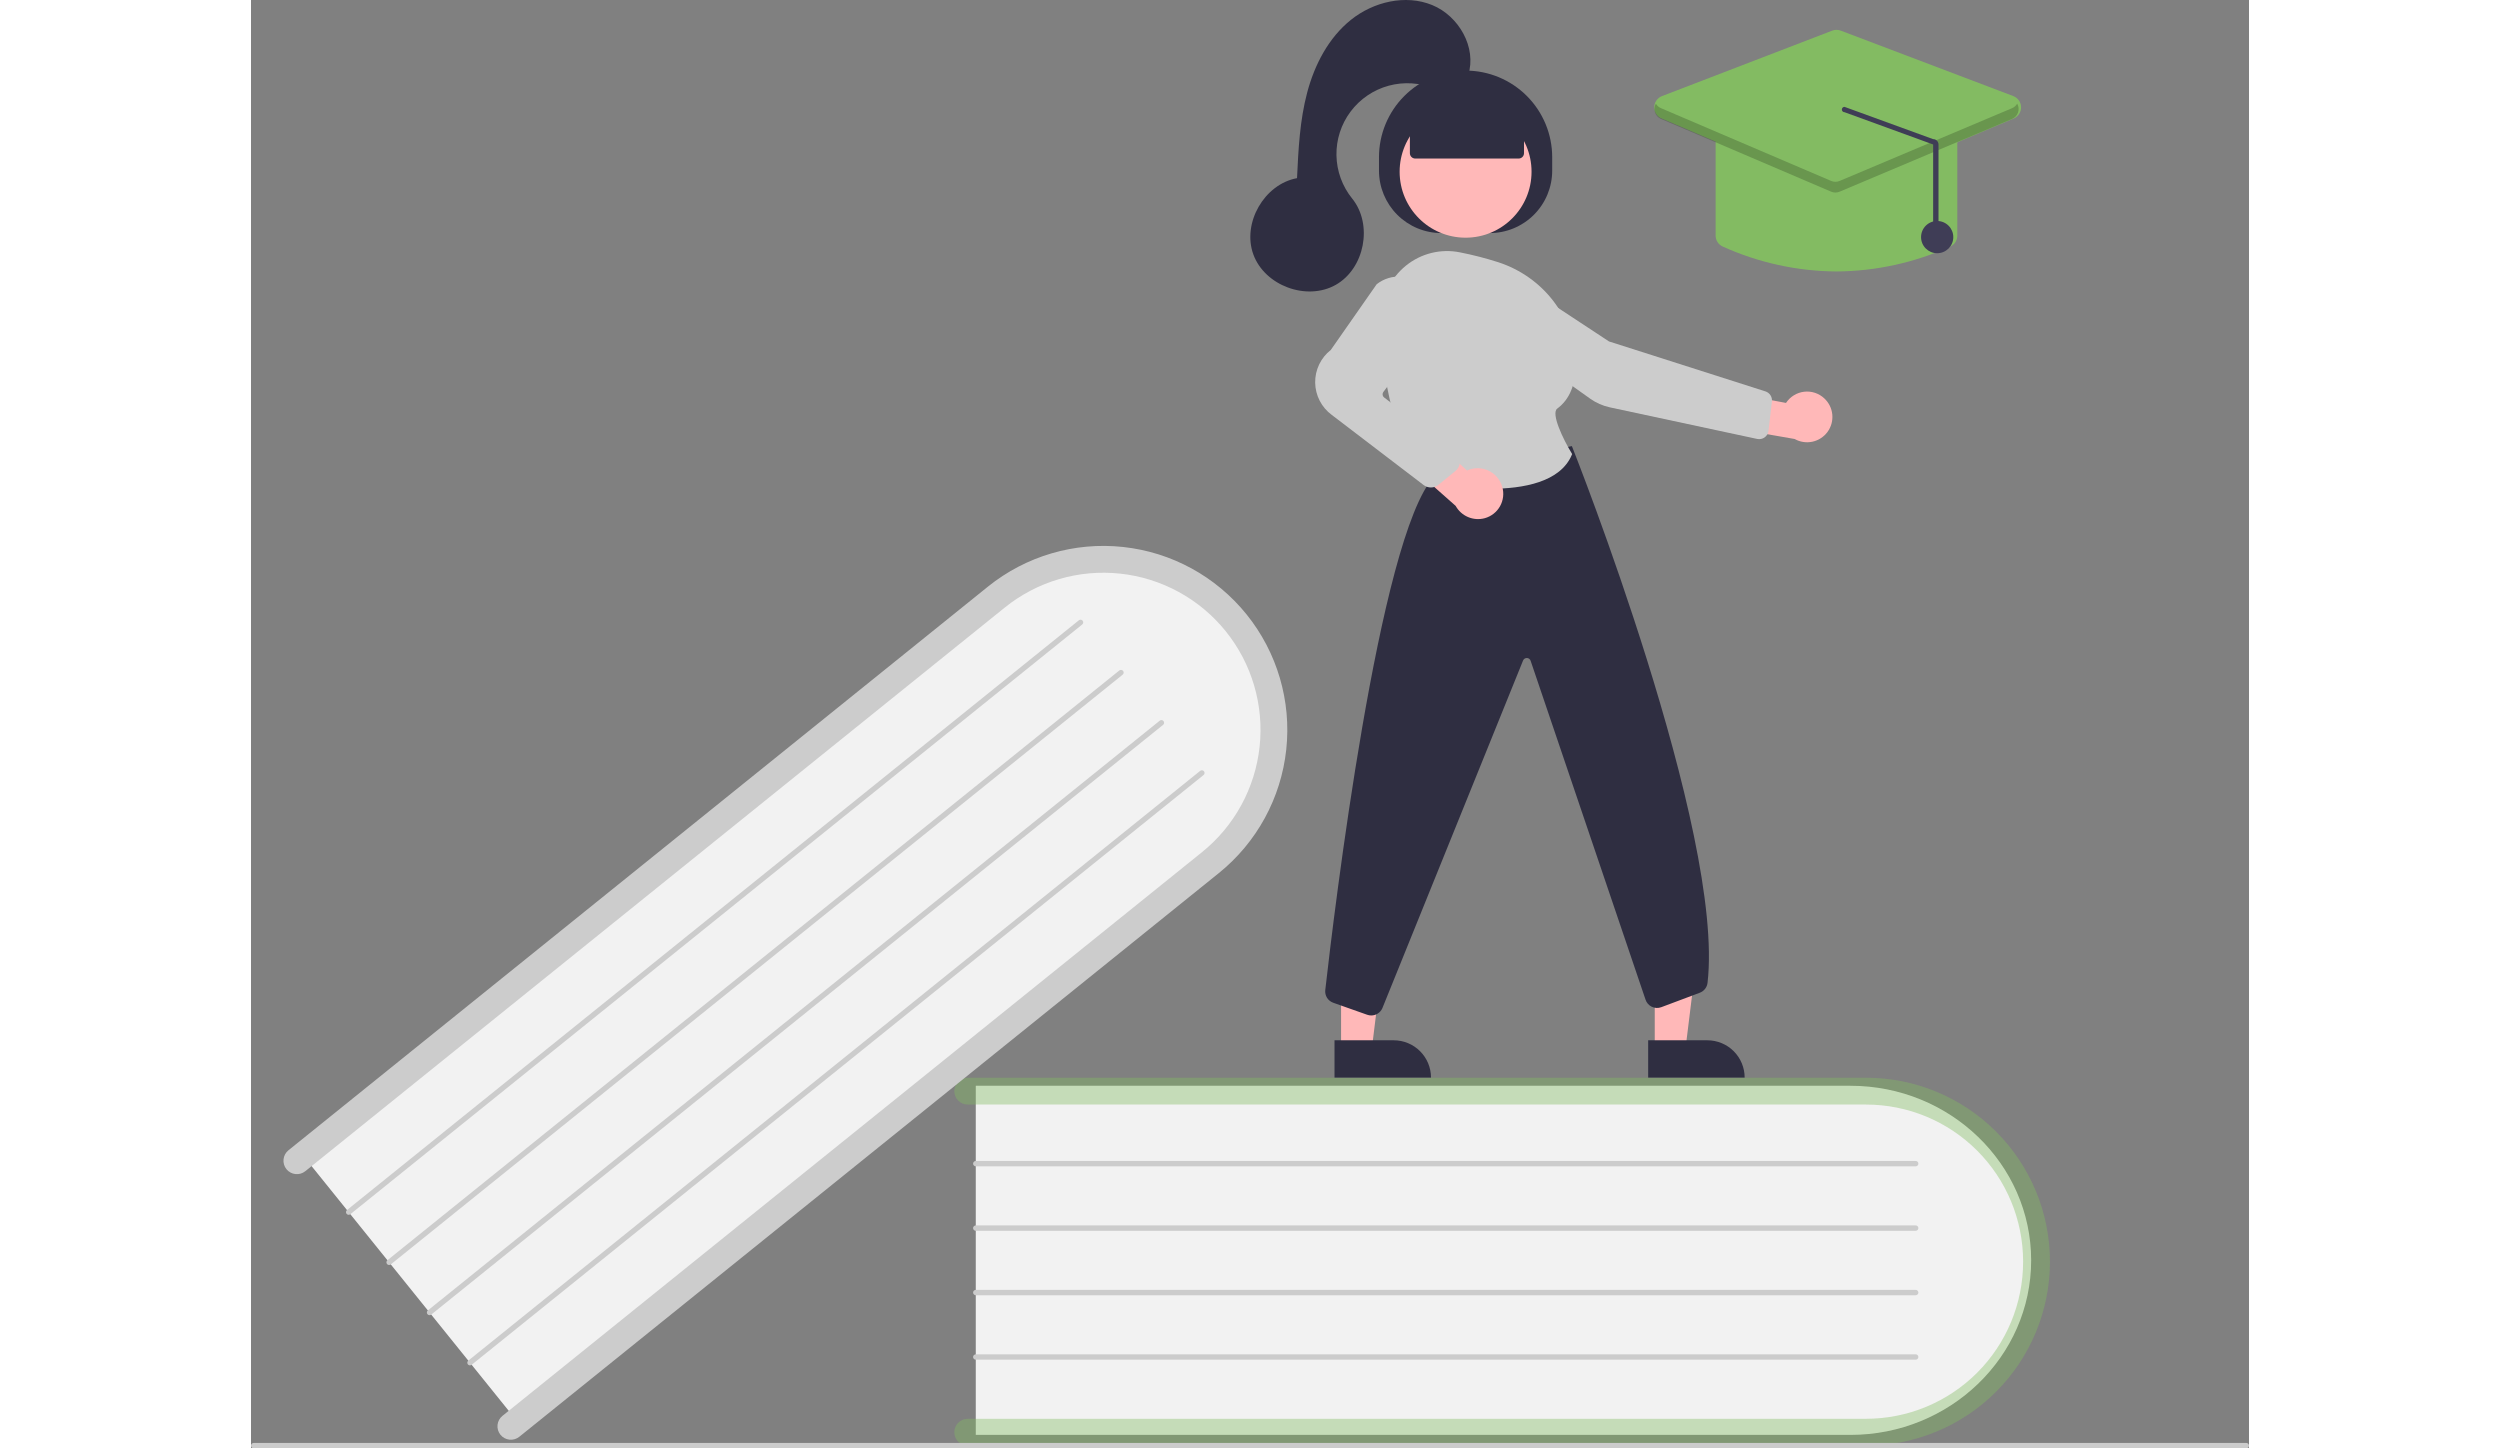 <svg width="687" height="398" viewBox="0 0 687 498" fill="none" xmlns="http://www.w3.org/2000/svg">
<rect x="0" y="0" width="687" height="498" fill="#808080" stroke="none"/>
<g clip-path="url(#clip0_639_1567)">
<path d="M249.208 373.335V493.383H549.955C584.22 493.383 612.1 466.455 612.1 433.359C612.1 400.263 584.221 373.335 549.955 373.335H249.208Z" fill="#F2F2F2"/>
<path d="M241.823 492.459C241.823 493.684 242.31 494.858 243.175 495.724C244.041 496.589 245.215 497.076 246.439 497.077H555.312C572.088 497.077 588.176 490.412 600.038 478.549C611.9 466.687 618.564 450.597 618.564 433.821C618.564 417.044 611.9 400.955 600.038 389.092C588.176 377.229 572.088 370.565 555.312 370.565H246.439C245.215 370.565 244.041 371.051 243.175 371.917C242.309 372.783 241.823 373.957 241.823 375.182C241.823 376.407 242.309 377.581 243.175 378.447C244.041 379.313 245.215 379.799 246.439 379.799H555.312C569.639 379.799 583.379 385.491 593.509 395.622C603.639 405.753 609.331 419.493 609.331 433.821C609.331 448.148 603.639 461.889 593.509 472.02C583.379 482.151 569.639 487.842 555.312 487.842H246.439C245.215 487.843 244.041 488.329 243.175 489.195C242.31 490.061 241.823 491.235 241.823 492.459Z" fill="#83BB62" fill-opacity="0.4"/>
<path d="M249.209 401.039H572.395C572.64 401.039 572.875 400.941 573.048 400.768C573.221 400.595 573.318 400.36 573.318 400.115C573.318 399.87 573.221 399.635 573.048 399.462C572.875 399.289 572.64 399.192 572.395 399.192H249.209C248.965 399.192 248.73 399.289 248.557 399.462C248.383 399.635 248.286 399.87 248.286 400.115C248.286 400.36 248.383 400.595 248.557 400.768C248.73 400.941 248.965 401.039 249.209 401.039Z" fill="#CCCCCC"/>
<path d="M249.209 423.201H572.395C572.64 423.201 572.875 423.104 573.048 422.931C573.221 422.757 573.318 422.523 573.318 422.278C573.318 422.033 573.221 421.798 573.048 421.625C572.875 421.452 572.64 421.354 572.395 421.354H249.209C248.965 421.354 248.73 421.452 248.557 421.625C248.383 421.798 248.286 422.033 248.286 422.278C248.286 422.523 248.383 422.757 248.557 422.931C248.73 423.104 248.965 423.201 249.209 423.201Z" fill="#CCCCCC"/>
<path d="M249.209 445.364H572.395C572.64 445.364 572.875 445.266 573.048 445.093C573.221 444.92 573.318 444.685 573.318 444.44C573.318 444.195 573.221 443.961 573.048 443.787C572.875 443.614 572.64 443.517 572.395 443.517H249.209C248.965 443.517 248.73 443.614 248.557 443.787C248.383 443.961 248.286 444.195 248.286 444.44C248.286 444.685 248.383 444.92 248.557 445.093C248.73 445.266 248.965 445.364 249.209 445.364Z" fill="#CCCCCC"/>
<path d="M249.209 467.526H572.395C572.64 467.526 572.875 467.429 573.048 467.256C573.221 467.083 573.318 466.848 573.318 466.603C573.318 466.358 573.221 466.123 573.048 465.95C572.875 465.777 572.64 465.68 572.395 465.68H249.209C248.965 465.68 248.73 465.777 248.557 465.95C248.383 466.123 248.286 466.358 248.286 466.603C248.286 466.848 248.383 467.083 248.557 467.256C248.73 467.429 248.965 467.526 249.209 467.526Z" fill="#CCCCCC"/>
<path d="M16.777 395.933L92.093 489.411L326.277 300.706C352.96 279.205 357.775 240.744 337.011 214.973C316.247 189.201 277.644 185.726 250.962 207.227L16.777 395.933Z" fill="#F2F2F2"/>
<path d="M85.76 493.327C86.529 494.281 87.644 494.89 88.862 495.02C90.079 495.151 91.298 494.794 92.252 494.026L332.765 300.221C345.828 289.695 354.175 274.41 355.969 257.73C357.763 241.05 352.858 224.34 342.333 211.277C331.808 198.213 316.524 189.866 299.845 188.072C283.166 186.277 266.457 191.183 253.394 201.708L12.881 395.514C12.408 395.894 12.015 396.364 11.724 396.896C11.434 397.428 11.25 398.012 11.185 398.616C11.12 399.219 11.175 399.829 11.345 400.411C11.516 400.993 11.8 401.535 12.18 402.008C12.561 402.48 13.031 402.873 13.563 403.163C14.096 403.454 14.68 403.637 15.283 403.702C15.886 403.766 16.496 403.712 17.078 403.54C17.66 403.369 18.202 403.085 18.674 402.704L259.188 208.899C264.711 204.445 271.058 201.122 277.866 199.122C284.673 197.121 291.808 196.481 298.863 197.239C305.918 197.996 312.755 200.136 318.983 203.537C325.21 206.937 330.707 211.532 335.159 217.057C339.611 222.583 342.931 228.931 344.929 235.74C346.927 242.549 347.564 249.685 346.803 256.74C346.043 263.795 343.9 270.631 340.498 276.858C337.095 283.085 332.499 288.58 326.972 293.03L86.459 486.835C85.505 487.604 84.897 488.719 84.766 489.937C84.635 491.154 84.993 492.374 85.76 493.327Z" fill="#CCCCCC"/>
<path d="M34.158 417.505L285.816 214.719C285.911 214.643 285.989 214.549 286.047 214.443C286.105 214.336 286.142 214.219 286.155 214.099C286.168 213.978 286.157 213.856 286.123 213.74C286.089 213.624 286.032 213.515 285.956 213.421C285.88 213.326 285.786 213.248 285.679 213.19C285.573 213.131 285.456 213.095 285.336 213.082C285.215 213.069 285.093 213.08 284.977 213.114C284.86 213.148 284.752 213.205 284.657 213.281L32.999 416.067C32.905 416.143 32.826 416.237 32.768 416.343C32.709 416.449 32.673 416.566 32.66 416.687C32.647 416.808 32.657 416.93 32.692 417.046C32.726 417.163 32.782 417.271 32.859 417.366C32.935 417.46 33.029 417.539 33.135 417.597C33.242 417.655 33.359 417.692 33.48 417.705C33.6 417.718 33.722 417.706 33.839 417.672C33.955 417.638 34.063 417.581 34.158 417.505Z" fill="#CCCCCC"/>
<path d="M48.061 434.762L299.719 231.977C299.91 231.823 300.031 231.6 300.057 231.356C300.083 231.113 300.012 230.869 299.858 230.679C299.705 230.488 299.482 230.367 299.238 230.34C298.995 230.314 298.751 230.385 298.561 230.538L46.903 433.324C46.808 433.4 46.729 433.494 46.671 433.601C46.613 433.707 46.576 433.824 46.563 433.945C46.55 434.065 46.561 434.187 46.595 434.304C46.629 434.42 46.686 434.529 46.762 434.623C46.838 434.718 46.932 434.796 47.039 434.855C47.145 434.913 47.262 434.949 47.383 434.962C47.503 434.975 47.625 434.964 47.742 434.93C47.858 434.895 47.967 434.839 48.061 434.762Z" fill="#CCCCCC"/>
<path d="M61.967 452.02L313.625 249.234C313.815 249.081 313.937 248.857 313.963 248.614C313.99 248.37 313.918 248.126 313.764 247.936C313.611 247.745 313.388 247.623 313.144 247.597C312.901 247.571 312.657 247.642 312.466 247.796L60.808 450.582C60.713 450.658 60.635 450.752 60.577 450.858C60.519 450.965 60.482 451.081 60.469 451.202C60.456 451.323 60.467 451.445 60.501 451.561C60.535 451.677 60.592 451.786 60.668 451.88C60.744 451.975 60.838 452.053 60.945 452.111C61.051 452.169 61.168 452.206 61.288 452.219C61.409 452.232 61.531 452.221 61.647 452.187C61.764 452.153 61.872 452.096 61.967 452.02Z" fill="#CCCCCC"/>
<path d="M75.871 469.278L327.529 266.492C327.623 266.416 327.702 266.322 327.76 266.215C327.818 266.109 327.855 265.992 327.868 265.872C327.881 265.751 327.87 265.629 327.836 265.513C327.801 265.396 327.745 265.288 327.669 265.193C327.593 265.099 327.499 265.02 327.392 264.962C327.286 264.904 327.169 264.868 327.048 264.855C326.928 264.842 326.806 264.853 326.69 264.887C326.573 264.921 326.465 264.978 326.37 265.054L74.712 467.839C74.618 467.915 74.539 468.009 74.481 468.116C74.422 468.222 74.386 468.339 74.373 468.46C74.359 468.58 74.37 468.703 74.404 468.819C74.439 468.935 74.495 469.044 74.572 469.139C74.648 469.233 74.742 469.312 74.848 469.37C74.955 469.428 75.072 469.464 75.192 469.477C75.313 469.49 75.435 469.479 75.552 469.445C75.668 469.411 75.776 469.354 75.871 469.278Z" fill="#CCCCCC"/>
<path d="M0.923 498H686.077C686.322 498 686.556 497.903 686.73 497.729C686.903 497.556 687 497.321 687 497.077C687 496.832 686.903 496.597 686.73 496.424C686.556 496.25 686.322 496.153 686.077 496.153H0.923C0.678 496.153 0.444 496.25 0.27 496.424C0.097 496.597 0 496.832 0 497.077C0 497.321 0.097 497.556 0.27 497.729C0.444 497.903 0.678 498 0.923 498Z" fill="#CCCCCC"/>
<path d="M374.82 360.717L385.376 360.716L390.396 319.996L374.816 319.998L374.82 360.717Z" fill="#FFB8B8"/>
<path d="M392.918 357.7H372.559V370.519H405.736C405.736 368.836 405.405 367.169 404.761 365.613C404.116 364.058 403.172 362.645 401.982 361.455C400.792 360.264 399.379 359.32 397.823 358.676C396.268 358.032 394.601 357.7 392.918 357.7Z" fill="#2F2E41"/>
<path d="M482.668 360.717L493.224 360.716L498.244 319.996L482.664 319.998L482.668 360.717Z" fill="#FFB8B8"/>
<path d="M500.764 357.7H480.405V370.519H513.582C513.582 368.836 513.25 367.169 512.606 365.613C511.962 364.058 511.018 362.645 509.828 361.455C508.637 360.264 507.224 359.32 505.669 358.676C504.114 358.032 502.447 357.7 500.764 357.7Z" fill="#2F2E41"/>
<path d="M447.408 58.669V54.052C447.408 46.154 444.271 38.579 438.686 32.993C433.101 27.409 425.527 24.271 417.629 24.271C409.731 24.271 402.157 27.409 396.572 32.993C390.987 38.579 387.85 46.154 387.85 54.052V58.669C387.85 64.363 390.112 69.824 394.138 73.851C398.164 77.877 403.625 80.139 409.318 80.139H425.939C428.759 80.139 431.55 79.584 434.155 78.505C436.76 77.426 439.127 75.844 441.12 73.851C443.114 71.857 444.695 69.49 445.774 66.885C446.853 64.281 447.408 61.489 447.408 58.669Z" fill="#2F2E41"/>
<path d="M417.629 81.728C405.104 81.728 394.95 71.573 394.95 59.047C394.95 46.521 405.104 36.367 417.629 36.367C430.155 36.367 440.309 46.521 440.309 59.047C440.309 71.573 430.155 81.728 417.629 81.728Z" fill="#FFB8B8"/>
<path d="M540.99 136.998C540.07 136.129 538.97 135.472 537.768 135.074C536.567 134.676 535.292 134.546 534.035 134.694C532.778 134.841 531.569 135.263 530.492 135.929C529.415 136.594 528.498 137.488 527.804 138.547L508.362 134.869L503.246 146.139L530.774 150.947C532.63 151.995 534.805 152.326 536.889 151.877C538.972 151.428 540.818 150.23 542.078 148.511C543.337 146.791 543.922 144.669 543.721 142.548C543.521 140.426 542.549 138.451 540.99 136.998Z" fill="#FFB8B8"/>
<path d="M435.057 96.397L466.937 117.4L520.732 134.579C521.445 134.808 522.057 135.277 522.463 135.907C522.869 136.536 523.045 137.287 522.959 138.031L521.786 148.14C521.734 148.587 521.589 149.019 521.36 149.407C521.132 149.795 520.825 150.131 520.459 150.393C520.093 150.656 519.676 150.839 519.235 150.931C518.794 151.023 518.339 151.021 517.898 150.927L467.269 140.074C464.819 139.552 462.502 138.532 460.462 137.077L424.646 111.593C423.348 110.664 422.312 109.415 421.639 107.967C420.966 106.519 420.679 104.922 420.806 103.33C420.938 101.737 421.482 100.205 422.385 98.885C423.288 97.565 424.519 96.503 425.957 95.804C427.394 95.104 428.99 94.791 430.585 94.895C432.181 94.999 433.722 95.516 435.057 96.397Z" fill="#CCCCCC"/>
<path d="M385.188 349.162C385.998 349.162 386.791 348.926 387.469 348.483C388.148 348.04 388.683 347.409 389.009 346.668L437.403 227.081C437.516 226.821 437.706 226.603 437.947 226.454C438.188 226.306 438.468 226.235 438.751 226.251C439.033 226.267 439.304 226.369 439.527 226.543C439.75 226.718 439.914 226.956 439.997 227.227L479.479 343.649C479.646 344.191 479.922 344.693 480.289 345.124C480.657 345.555 481.109 345.907 481.618 346.157C482.127 346.407 482.681 346.55 483.247 346.578C483.814 346.606 484.379 346.517 484.91 346.319L498.15 341.353C498.869 341.086 499.499 340.625 499.971 340.021C500.444 339.417 500.739 338.694 500.825 337.932C506.781 286.042 454.84 155.063 454.315 153.746L454.17 153.382L406.821 163.856L406.722 163.963C387.832 184.573 372.305 314.56 369.384 340.409C369.275 341.343 369.487 342.286 369.986 343.082C370.485 343.879 371.24 344.482 372.127 344.792L383.814 348.926C384.255 349.082 384.72 349.162 385.188 349.162Z" fill="#2F2E41"/>
<path d="M425.984 168.072C437.455 168.072 450.245 165.785 454.182 156.344L454.272 156.127L454.15 155.926C451.043 150.827 446.936 142.129 449.143 140.496C453.492 137.281 455.602 131.991 455.414 124.774C455.008 109.107 444.333 95.197 428.852 90.161C424.531 88.778 420.134 87.646 415.682 86.77C412.436 86.115 409.086 86.187 405.872 86.981C402.658 87.775 399.659 89.271 397.092 91.361C394.492 93.465 392.39 96.119 390.938 99.132C389.486 102.145 388.719 105.442 388.693 108.787C388.53 125.53 391.108 148.849 404.309 164.859C404.928 165.602 405.789 166.102 406.74 166.273C413.092 167.422 419.53 168.024 425.984 168.072Z" fill="#CCCCCC"/>
<path d="M430.251 167.445C429.627 165.205 428.144 163.303 426.125 162.15C424.105 160.998 421.713 160.689 419.467 161.291C419.009 161.419 418.562 161.585 418.13 161.786L403.369 148.351L393.102 155.268L414.213 173.95C415.166 175.669 416.667 177.02 418.476 177.787C420.285 178.555 422.299 178.695 424.197 178.186C425.303 177.883 426.338 177.364 427.242 176.659C428.146 175.954 428.901 175.077 429.464 174.078C430.027 173.079 430.387 171.979 430.522 170.84C430.657 169.702 430.565 168.548 430.251 167.445Z" fill="#FFB8B8"/>
<path d="M405.707 167.616C406.665 167.616 407.593 167.285 408.334 166.678L414.156 161.921C414.641 161.524 415.03 161.023 415.295 160.455C415.559 159.886 415.691 159.266 415.681 158.639C415.671 158.012 415.52 157.396 415.239 156.836C414.957 156.276 414.552 155.787 414.055 155.406L389.639 136.678C389.35 136.455 389.16 136.127 389.111 135.765C389.062 135.403 389.158 135.036 389.377 134.744L404.447 114.82C406.198 112.513 407.076 109.66 406.926 106.768C406.777 103.875 405.608 101.129 403.628 99.016C401.543 96.763 398.687 95.377 395.627 95.132C392.567 94.888 389.528 95.802 387.111 97.695L387.015 97.795L371.279 120.329C369.577 121.664 368.207 123.373 367.275 125.325C366.344 127.276 365.876 129.416 365.908 131.579C365.94 133.741 366.472 135.866 367.461 137.789C368.45 139.712 369.871 141.38 371.612 142.663L403.233 166.801C403.95 167.33 404.817 167.616 405.707 167.616Z" fill="#CCCCCC"/>
<path d="M437.717 52.667V41.414L417.628 32.641L398.473 41.414V52.667C398.473 53.157 398.667 53.626 399.014 53.973C399.36 54.319 399.83 54.514 400.32 54.514H435.87C436.36 54.514 436.83 54.319 437.176 53.973C437.522 53.626 437.717 53.157 437.717 52.667Z" fill="#2F2E41"/>
<path d="M418.55 25.764C421.504 16.309 415.3 5.474 406.13 1.731C396.959 -2.011 385.987 0.605 378.249 6.788C370.511 12.971 365.71 22.232 363.166 31.805C360.622 41.378 360.139 51.361 359.67 61.255C348.402 63.325 340.738 76.689 344.641 87.461C348.544 98.232 362.991 103.583 372.968 97.953C382.946 92.323 385.835 77.19 378.635 68.279C375.227 64.063 373.324 58.831 373.226 53.411C373.128 47.99 374.841 42.693 378.094 38.356C381.347 34.02 385.953 30.892 391.184 29.47C396.415 28.047 401.97 28.41 406.971 30.502C412.524 32.824 419.492 26.79 418.55 25.764Z" fill="#2F2E41"/>
<path d="M545.155 93.344C558.645 93.256 571.966 90.338 584.258 84.779C584.99 84.453 585.611 83.921 586.046 83.249C586.481 82.576 586.71 81.791 586.707 80.99V47.36C586.706 46.258 586.268 45.202 585.489 44.423C584.71 43.644 583.653 43.205 582.552 43.204H507.757C506.656 43.206 505.6 43.644 504.821 44.423C504.042 45.202 503.603 46.258 503.602 47.36V80.99C503.599 81.791 503.829 82.576 504.263 83.249C504.698 83.921 505.319 84.453 506.051 84.779C518.343 90.338 531.664 93.256 545.155 93.344Z" fill="#83BB62"/>
<path d="M545.165 66.1C545.72 66.1 546.269 65.99 546.78 65.775L606.091 40.75C606.856 40.428 607.506 39.883 607.959 39.187C608.412 38.491 608.645 37.676 608.63 36.846C608.615 36.016 608.351 35.209 607.874 34.53C607.396 33.852 606.726 33.331 605.95 33.037L546.638 10.535C545.682 10.171 544.626 10.173 543.673 10.541L485.156 33.043C484.384 33.34 483.718 33.86 483.244 34.538C482.769 35.215 482.508 36.018 482.492 36.845C482.477 37.672 482.709 38.484 483.158 39.179C483.607 39.873 484.253 40.418 485.013 40.743L543.531 65.767C544.048 65.987 544.604 66.1 545.165 66.1Z" fill="#83BB62"/>
<path d="M579.782 87.068C576.722 87.068 574.242 84.587 574.242 81.527C574.242 78.467 576.722 75.986 579.782 75.986C582.842 75.986 585.322 78.467 585.322 81.527C585.322 84.587 582.842 87.068 579.782 87.068Z" fill="#3F3D56"/>
<path opacity="0.2" d="M484.811 37.191L543.329 62.215C543.785 62.41 544.276 62.511 544.772 62.513C545.268 62.514 545.759 62.415 546.217 62.222L605.527 37.198C606.272 36.891 606.894 36.345 607.294 35.645C607.555 36.099 607.717 36.603 607.769 37.124C607.821 37.645 607.761 38.171 607.594 38.667C607.427 39.163 607.157 39.618 606.8 40.002C606.444 40.385 606.01 40.689 605.527 40.892L546.217 65.916C545.759 66.109 545.268 66.207 544.772 66.206C544.276 66.205 543.785 66.104 543.329 65.909L484.811 40.884C484.331 40.679 483.9 40.375 483.546 39.992C483.192 39.608 482.923 39.153 482.758 38.658C482.593 38.163 482.534 37.639 482.587 37.119C482.639 36.6 482.801 36.098 483.061 35.645C483.458 36.339 484.073 36.882 484.811 37.191Z" fill="black"/>
<path d="M579.317 81.505C579.072 81.505 578.837 81.408 578.664 81.235C578.491 81.062 578.393 80.827 578.393 80.582V49.682L547.939 38.587C547.694 38.59 547.458 38.497 547.282 38.326C547.106 38.156 547.006 37.922 547.002 37.677C546.998 37.432 547.092 37.196 547.263 37.02C547.433 36.844 547.667 36.744 547.912 36.74L578.366 47.835C578.611 47.83 578.855 47.874 579.082 47.965C579.31 48.056 579.516 48.193 579.689 48.366C579.865 48.538 580.003 48.743 580.098 48.969C580.193 49.195 580.241 49.437 580.24 49.682V80.582C580.24 80.827 580.143 81.062 579.97 81.235C579.797 81.408 579.562 81.505 579.317 81.505Z" fill="#3F3D56"/>
</g>
<defs>
<clipPath id="clip0_639_1567">
<rect width="687" height="498" fill="white" transform="matrix(-1 0 0 1 687 0)"/>
</clipPath>
</defs>
</svg>

